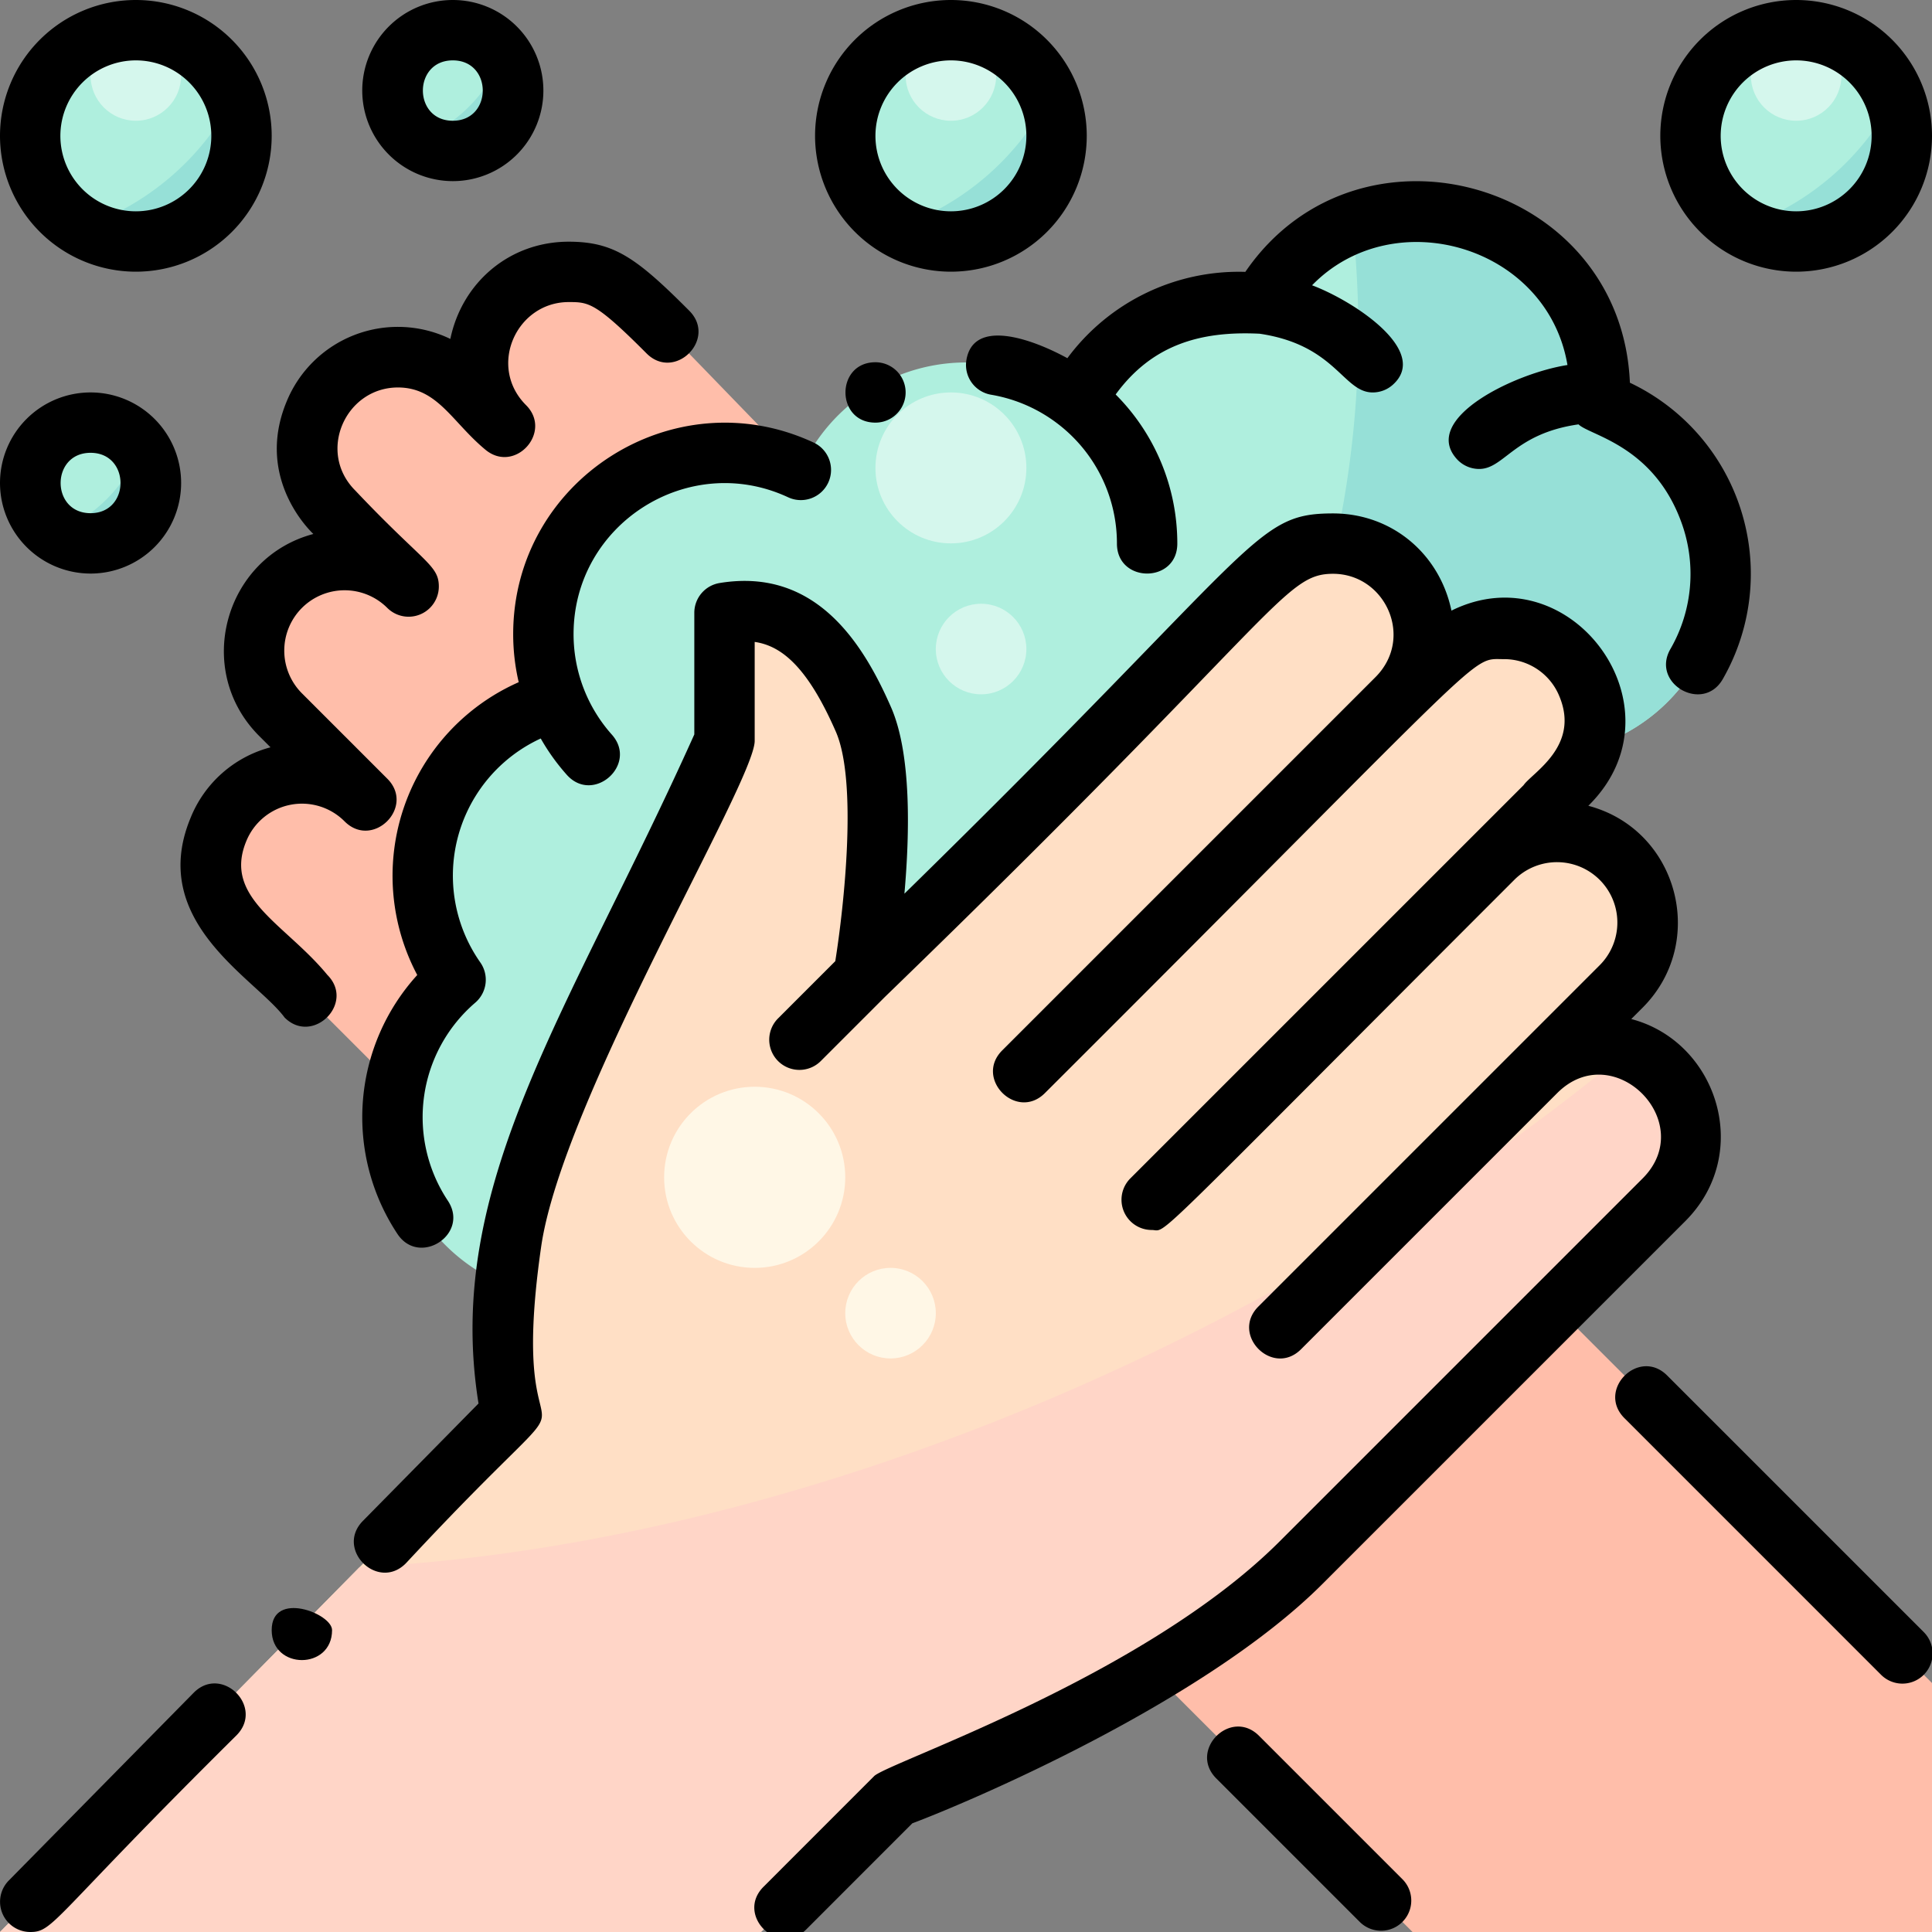 <svg height="100" viewBox="0 0 512 512" width="100" xmlns="http://www.w3.org/2000/svg"><rect x="0" y="0" width="512" height="512" fill="#808080" stroke="none"/><g id="Wash_Hands_With_Soap" data-name="Wash Hands With Soap"><g id="Filled"><path d="m512 512v-65.981l-143.489-143.489s4.349-15.012 0-45.255c-4.843-33.654-31-75.835-56.511-132.936v-33.939c-18.131-2.984-28.363 8.945-36.827 28.284-8.485 19.4 0 67.882 0 67.882-109.554-106.033-106.625-114.49-124.451-114.511-21.3.025-32.048 25.893-16.97 40.97-8.329-6.9-13.671-18.325-28.284-18.342-21.3.025-32.049 25.892-16.971 40.97l19.8 19.8a24 24 0 0 0 -33.941 33.941l22.626 22.626a23.967 23.967 0 0 0 -16.97-7.029c-21.3.025-32.049 25.893-16.971 40.97l96.167 96.167c34.174 34.174 106.54 62.034 107.48 62.225l107.647 107.647z" fill="#ffbeaa"/><path d="m423.919 106.77c.05-.9.081-1.8.081-2.715a48 48 0 0 0 -89.8-23.587 47.872 47.872 0 0 0 -48.868 25.606 47.98 47.98 0 0 0 -73.165 18.426 48 48 0 0 0 -64.787 61.246 47.985 47.985 0 0 0 -26.644 73.906 47.995 47.995 0 1 0 79.264 36.403c0-10.274 185.152-96 208-96a48 48 0 0 0 15.919-93.285z" fill="#afefde"/><path d="m423.919 106.77c.05-.9.081-1.8.081-2.715a48.018 48.018 0 0 0 -65.558-44.682 264.989 264.989 0 0 1 -43.276 175.848c42.572-19.075 82.934-35.166 92.834-35.166a48 48 0 0 0 15.919-93.285z" fill="#96e0d7"/><circle cx="252" cy="124" fill="#d5f7ed" r="20"/><circle cx="260" cy="172" fill="#d5f7ed" r="12"/><path d="m423.988 276.991a23.965 23.965 0 0 0 -16.97 7.029l22.627-22.627a24 24 0 0 0 -33.945-33.941l19.8-19.8c15.078-15.078 4.326-40.945-16.971-40.97-14.613.017-19.955 11.444-28.284 18.342 15.078-15.077 4.327-40.945-16.97-40.97-17.826.021-14.9 8.478-124.451 114.509 0 0 8.485-48.479 0-67.882-8.464-19.339-18.7-31.268-36.827-28.284v33.941l-45.233 94.972c-5.607 14.87-9.907 28.432-11.278 37.964-4.349 30.243 0 45.255 0 45.255l-135.486 137.471h201.665l35.647-35.647c.941-.191 73.306-28.051 107.48-62.225l96.167-96.167c15.078-15.077 4.326-40.945-16.971-40.97z" fill="#ffdfc5"/><g fill="#afefde"><circle cx="252" cy="36" r="28"/><circle cx="36" cy="36" r="28"/><circle cx="120" cy="24" r="16"/><circle cx="24" cy="128" r="16"/><circle cx="476" cy="36" r="28"/></g><path d="m502.023 25.667a71.171 71.171 0 0 1 -40.114 34.525 28 28 0 0 0 40.114-34.525z" fill="#96e0d7"/><circle cx="476" cy="20" fill="#d5f7ed" r="12"/><path d="m278.023 25.667a71.171 71.171 0 0 1 -40.114 34.525 28 28 0 0 0 40.114-34.525z" fill="#96e0d7"/><circle cx="252" cy="20" fill="#d5f7ed" r="12"/><path d="m62.023 25.667a71.171 71.171 0 0 1 -40.114 34.525 28 28 0 0 0 40.114-34.525z" fill="#96e0d7"/><circle cx="36" cy="20" fill="#d5f7ed" r="12"/><path d="m133.131 14.872a40.106 40.106 0 0 1 -22.259 22.259 15.989 15.989 0 0 0 22.259-22.259z" fill="#96e0d7"/><path d="m37.131 118.872a40.106 40.106 0 0 1 -22.259 22.259 15.989 15.989 0 0 0 22.259-22.259z" fill="#96e0d7"/><path d="m201.665 512 35.647-35.647c.941-.191 73.306-28.051 107.48-62.225l96.167-96.167c13.135-13.134 6.664-34.451-9.3-39.744-89.519 74.616-218.727 131.14-336.369 137.1l-95.29 96.683z" fill="#ffd5c7"/><circle cx="200" cy="312" fill="#fff7e6" r="24"/><circle cx="236" cy="348" fill="#fff7e6" r="12"/></g><g id="Outline"><path d="m509.815 432.52-68-68c-7.478-7.476-18.8 3.822-11.314 11.314l68 68a8 8 0 1 0 11.314-11.314z"/><path d="m102.64 206.364-22.628-22.629a16.018 16.018 0 0 1 0-22.627 16.01 16.01 0 0 1 22.627 0 8.011 8.011 0 0 0 13.657-5.657c0-5.733-4-6.275-22.142-25.456-10.237-10.234-2.6-27.3 11.3-27.312 10.53.013 14.345 9.175 23.191 16.5 7.8 6.46 17.894-4.685 10.76-11.819-10.255-10.255-2.577-27.3 11.3-27.312 5.3.006 7.09.007 20.625 13.59 7.463 7.493 18.812-3.79 11.334-11.292-14.114-14.165-20.019-18.285-31.959-18.3-15.74.017-28.258 10.855-31.361 25.77a31.853 31.853 0 0 0 -43.413 16.663c-8.594 20.784 7.056 34.928 7.109 35.029-23.489 6.249-31.877 36-14.35 53.532l3 3a31.489 31.489 0 0 0 -21.207 18.756c-11.412 27.6 17.311 42.507 24.94 52.858 7.422 7.42 18.807-3.82 11.314-11.314-11.122-13.538-27.71-20.338-21.468-35.43a15.932 15.932 0 0 1 26.056-5.236c7.48 7.477 18.804-3.825 11.315-11.314z"/><path d="m333.657 460.008c-7.479-7.476-18.8 3.823-11.314 11.314l38 38a8 8 0 0 0 11.314-11.314z"/><path d="m446.617 323.617c18.069-18.069 8.4-47.616-14.318-53.563l3.011-3.011c17.346-17.365 9.4-47.227-14.387-53.5l.234-.233c25.689-25.691-4.9-67.165-36.507-51.486-3.128-15-15.7-25.747-31.379-25.762-21.183.024-18.95 8.14-113.59 100.776 1.439-16.273 1.832-37.109-3.523-49.365-7.095-16.2-19.524-37.238-45.46-32.964a8 8 0 0 0 -6.698 7.891v32.23c-32.938 73.333-66.544 119.09-57.187 177.31l-30.633 31.107c-7.427 7.543 3.971 18.769 11.4 11.226 58.486-62.857 25.612-12.834 35.829-83.856 5.591-38.917 56.591-123.174 56.591-134.077v-26.225c7.313 1.055 14.124 6.928 21.5 23.768 5.8 13.271 2.172 46.323-.14 60.835l-15.16 15.16a8 8 0 0 0 11.314 11.314l16.97-16.97.009-.009c104.616-101.26 105.6-112.139 118.78-112.153 13.838.013 21.612 16.929 11.28 27.348l-98.953 98.955c-7.476 7.478 3.822 18.805 11.314 11.315 119.908-119.641 112.364-114.985 121.609-115a15.8 15.8 0 0 1 14.757 9.925c5.452 13.19-7.181 20.127-9.527 23.487-2.6 2.6-57.6 57.6-104.215 104.211a8.011 8.011 0 0 0 5.66 13.658c4.429 0-3.591 6.923 96.273-92.955a16 16 0 0 1 22.526 22.726c-28.77 28.767-61.721 61.72-90.514 90.513-7.477 7.478 3.821 18.8 11.313 11.315.1-.1 71.62-71.618 67.885-67.883 14.924-14.925 37.51 7.742 22.626 22.626l-96.17 96.17c-36 36-103.871 58.609-107.481 62.22l-29.31 29.321c-7.494 7.5 3.912 18.718 11.316 11.312l28.108-28.124c14.385-5.385 77.141-31.882 108.677-63.417zm-211.636 145.083a5.466 5.466 0 0 1 .748-.188c-.252.047-.502.109-.748.188z"/><path d="m51.3 448.627-49 49.76a8.01 8.01 0 0 0 5.7 13.613c6.305 0 5.571-3.471 54.7-52.146 7.419-7.535-3.968-18.775-11.4-11.227z"/><path d="m252 72a36 36 0 1 0 -36-36 36.04 36.04 0 0 0 36 36zm0-56a20 20 0 1 1 -20 20 20.023 20.023 0 0 1 20-20z"/><path d="m36 72a36 36 0 1 0 -36-36 36.04 36.04 0 0 0 36 36zm0-56a20 20 0 1 1 -20 20 20.023 20.023 0 0 1 20-20z"/><path d="m120 48a24 24 0 1 0 -24-24 24.027 24.027 0 0 0 24 24zm0-32c10.588 0 10.575 16 0 16s-10.575-16 0-16z"/><path d="m24 152a24 24 0 1 0 -24-24 24.027 24.027 0 0 0 24 24zm0-32c10.588 0 10.575 16 0 16s-10.575-16 0-16z"/><path d="m476 72a36 36 0 1 0 -36-36 36.04 36.04 0 0 0 36 36zm0-56a20 20 0 1 1 -20 20 20.023 20.023 0 0 1 20-20z"/><path d="m136 168.056a55.778 55.778 0 0 0 1.463 12.732 56.08 56.08 0 0 0 -26.886 77.6 56 56 0 0 0 -5.239 68.637c5.815 8.746 19.235.033 13.324-8.859a39.994 39.994 0 0 1 7.289-52.451 8 8 0 0 0 1.327-10.672 40.019 40.019 0 0 1 16.022-59.337 55.934 55.934 0 0 0 6.9 9.62c7.041 7.892 18.989-2.749 11.938-10.652a39.977 39.977 0 0 1 -10.138-26.618c0-29.2 30.42-48.534 56.8-36.3a8 8 0 1 0 6.732-14.514c-36.949-17.142-79.532 9.943-79.532 50.814z"/><path d="m256.111 95.394a8 8 0 0 0 6.562 9.216 39.978 39.978 0 0 1 17.766 7.792l.03.021a39.919 39.919 0 0 1 15.531 31.633c0 10.578 16 10.591 16 0a55.851 55.851 0 0 0 -16.339-39.517c9.477-12.981 22.158-16.894 38.151-16.1 20.2 2.977 22.11 15.563 29.969 15.563a7.972 7.972 0 0 0 5.332-2.039c9.906-8.865-10.2-22.142-21.4-26.358 21.648-22.251 62.356-10.5 67.68 21.129-14.141 2.193-38.861 14.262-29.353 24.882a7.975 7.975 0 0 0 5.96 2.662c6.647 0 9.282-9.384 26.325-11.816 3 2.945 19.7 5.547 27.15 25.666a39.875 39.875 0 0 1 -2.795 33.872c-5.267 9.134 8.621 17.079 13.861 7.992a56.059 56.059 0 0 0 -24.6-78.569c-2.281-53.555-71.969-73.072-101.915-29.373a56.524 56.524 0 0 0 -47.162 22.875c-9.702-5.309-24.905-10.515-26.753.469z"/><path d="m72 432c0 10.577 16 10.592 16 0 0-4.418-16-10.592-16 0z"/><path d="m232 112a8 8 0 0 0 0-16c-10.577 0-10.592 16 0 16z"/></g></g></svg>